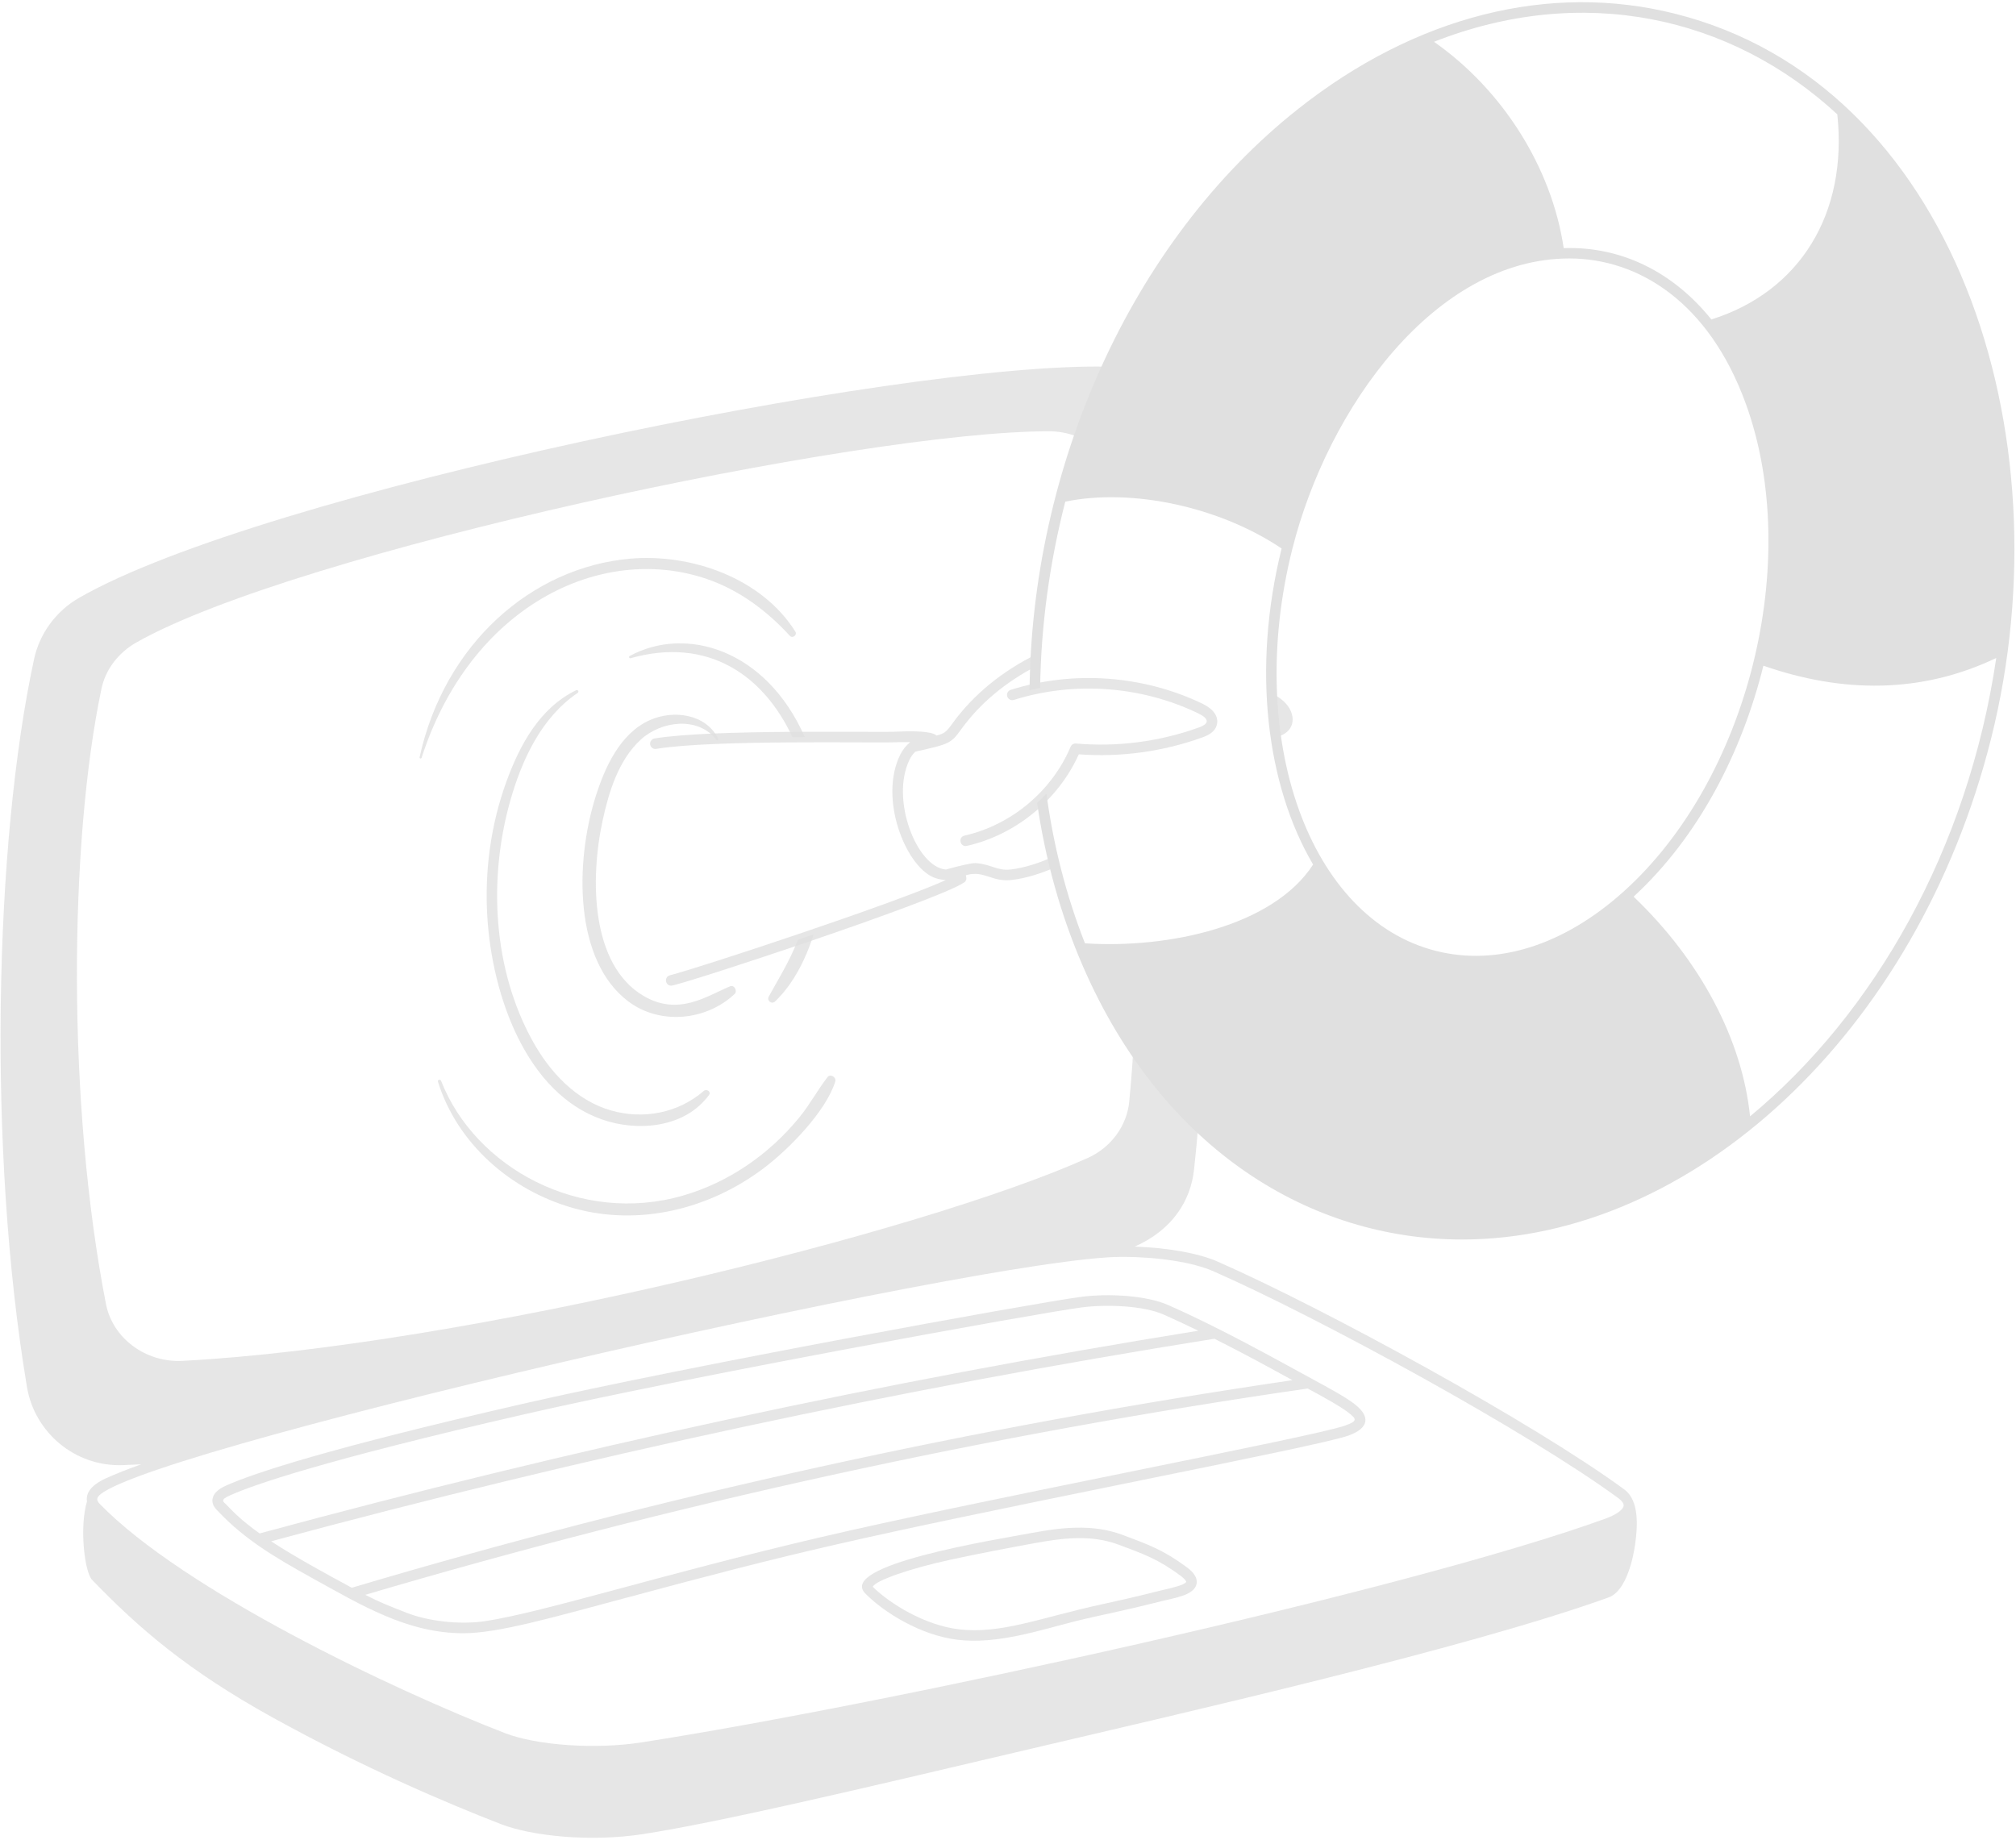 <svg width="344" height="314" viewBox="0 0 344 314" fill="none" xmlns="http://www.w3.org/2000/svg">
<path d="M202.452 267.413C198.472 264.479 195.913 263.57 191.535 261.931C186.299 259.969 180.807 260.732 176.07 261.601C169.198 262.863 142.909 267.095 147.648 271.933C150.848 275.195 157.114 279.058 163.303 279.821C170.123 280.669 177.369 278.21 183.437 276.685C187.834 275.575 190.185 275.269 198.31 273.217C200.373 272.693 203.77 272.248 204.173 270.31C204.466 268.9 202.951 267.781 202.452 267.413ZM198.823 271.246C196.651 271.737 194.997 272.263 188.119 273.758C177.591 276.043 170.778 278.933 163.522 278.035C157.762 277.322 151.921 273.721 148.919 270.799C149.327 269.741 155.305 267.656 162.248 266.155C167.356 265.052 172.491 264.087 176.394 263.371C181.351 262.462 186.2 261.855 190.903 263.615C195.238 265.239 197.594 266.067 201.383 268.862C202.362 269.584 202.411 269.939 202.411 269.939C202.218 270.472 199.752 271.031 198.823 271.246Z" fill="#E0E0E0" fill-opacity="0.8"/>
<path d="M231.043 239.533C229.468 238.343 226.928 236.964 223.714 235.218C217.631 231.912 208.156 226.589 199.253 222.678C195.873 221.193 189.582 220.629 184.292 221.337C176.365 222.397 117.427 233.093 89.035 239.609C56.148 247.158 43.416 251.35 38.527 253.541C37.197 254.136 36.438 254.876 36.274 255.74C36.058 256.869 36.879 257.551 37.415 258.114C41.8 262.715 46.948 265.804 53.106 269.21C61.881 274.064 69.563 278.719 79.083 278.719C84.895 278.719 93.949 276.134 106.981 272.633C136.435 264.724 144.315 262.874 193.61 252.842C212.469 249.005 227.364 245.973 230.12 244.978C233.498 243.756 234.013 241.783 231.041 239.537L231.043 239.533ZM38.722 256.872C38.128 256.25 37.402 256.016 39.265 255.182C43.206 253.418 54.967 249.275 89.439 241.362C117.79 234.855 176.622 224.177 184.531 223.121C188.704 222.563 195.043 222.793 198.53 224.325C200.042 224.989 202.02 225.9 204.47 227.093C151.179 235.677 97.314 247.302 44.304 261.686C41.217 259.488 39.804 258.006 38.722 256.872ZM46.266 263.028C99.553 248.627 153.691 236.993 207.226 228.461C212.845 231.289 217.068 233.634 220.533 235.533C166.423 243.482 112.437 255.38 60.023 270.952C55.708 268.626 50.184 265.608 46.266 263.028ZM229.51 243.282C224.237 245.187 167.712 255.852 140.08 262.319C112.995 268.659 92.896 275.083 82.984 276.626C78.064 277.389 72.686 276.503 69.534 275.285C66.336 274.046 64.822 273.445 62.318 272.163C114.851 256.651 168.937 244.798 223.136 236.954C226.145 238.588 228.536 239.895 229.956 240.969C231.58 242.197 231.659 242.507 229.508 243.282H229.51Z" fill="#E0E0E0" fill-opacity="0.8"/>
<path d="M277.18 254.191C261.6 242.766 225.9 223.263 207.776 215.298C204.45 213.836 199.163 212.931 193.624 212.735C200.059 209.885 203.163 204.928 203.748 199.586C204.932 188.753 205.724 174.769 206.149 159.89C202.241 160.945 198.128 161.584 194.103 161.863C193.866 171.628 193.405 180.664 192.688 187.996C192.282 192.148 189.569 195.833 185.604 197.615C157.255 210.353 79.051 229.703 31.153 232.238C24.855 232.562 19.222 228.391 18.076 222.512C11.435 188.431 11.779 143.941 17.307 117.562C17.993 114.293 20.151 111.413 23.231 109.662C50.366 94.234 146.77 73.566 179.026 73.602C185.294 73.609 190.599 78.057 191.436 83.956C196.011 84.123 200.707 84.95 205.198 86.314C204.966 82.89 204.703 79.744 204.41 76.943C203.575 68.919 196.908 62.739 188.899 62.572C153.119 61.832 44.523 84.168 13.504 102.017C9.564 104.283 6.761 108.094 5.816 112.471C-0.995 144.002 -2.126 196.553 4.601 236.695C5.901 244.453 12.784 250.317 20.936 250.029C21.971 249.991 23.018 249.944 24.077 249.892C21.787 250.718 19.802 251.503 18.166 252.236C16.382 253.033 14.535 254.315 14.841 256.239C13.556 260.453 14.382 268.231 15.729 269.626C23.703 277.879 31.965 285.042 46.492 293.081C62.055 301.689 76.302 307.744 85.516 311.308C90.752 313.333 100.759 314.386 109.721 312.995C122.83 310.955 145.177 305.678 176.11 298.391C201.096 292.507 250.341 281.326 274.484 272.606C277.639 271.467 278.739 265.437 279.002 263.615C279.47 260.352 279.7 256.045 277.175 254.194L277.18 254.191ZM277.049 256.977C276.97 257.521 276.095 258.386 273.876 259.189C239.469 271.618 151.287 290.844 109.447 297.349C101.646 298.562 91.638 297.88 86.166 295.763C66.957 288.333 31.315 271.348 17.019 256.646C16.69 256.307 16.549 256 16.602 255.73C17.917 248.857 167.749 214.488 191.405 214.488C197.471 214.488 203.478 215.377 207.051 216.947C224.896 224.789 260.651 244.307 276.115 255.643C276.495 255.92 277.123 256.466 277.049 256.977Z" fill="#E0E0E0" fill-opacity="0.8"/>
<path d="M122.553 126.077C120.458 121.809 114.926 121.104 110.918 122.877C105.779 125.15 103.167 131.036 101.594 136.071C98.127 147.159 97.902 163.942 107.257 170.928C112.631 174.942 120.469 174.202 125.339 169.643C125.883 169.133 125.318 168.01 124.569 168.322C120.593 169.972 115.772 173.48 109.78 169.936C100.847 164.651 100.629 150.084 102.854 139.908C103.916 135.055 105.572 129.664 109.35 126.207C112.831 123.022 119.106 122.189 122.287 126.284C122.411 126.444 122.63 126.241 122.551 126.079L122.553 126.077Z" fill="#E0E0E0" fill-opacity="0.8"/>
<path d="M98.303 117.79C92.079 120.818 88.666 127.172 86.396 133.428C83.739 140.749 82.677 148.644 83.15 156.411C83.98 170.051 89.861 186.514 102.675 191.025C108.853 193.199 116.89 192.469 120.992 186.851C121.393 186.302 120.556 185.76 120.097 186.161C115.752 189.958 109.744 191.086 104.243 189.497C98.274 187.774 93.816 182.952 90.887 177.658C84.108 165.404 83.302 150.051 87.046 136.735C89.011 129.744 92.365 122.447 98.569 118.249C98.854 118.056 98.611 117.641 98.303 117.79Z" fill="#E0E0E0" fill-opacity="0.8"/>
<path d="M135.217 125.789C135.928 125.784 136.63 125.782 137.324 125.779C130.713 110.776 116.983 106.744 107.439 111.956C107.237 112.068 107.374 112.388 107.596 112.327C120.889 108.59 130.326 115.308 135.217 125.789Z" fill="#E0E0E0" fill-opacity="0.8"/>
<path d="M136.142 160.373C135.91 160.974 135.663 161.57 135.402 162.156C134.184 164.898 132.612 167.45 131.174 170.076C130.802 170.757 131.68 171.446 132.247 170.904C135.23 168.06 137.395 163.992 138.833 159.46C137.933 159.766 137.035 160.07 136.142 160.373Z" fill="#E0E0E0" fill-opacity="0.8"/>
<path d="M71.939 129.313C80.3 103.444 102.519 92.637 120.596 98.8C126.144 100.692 130.849 104.221 134.784 108.513C135.239 109.009 136.076 108.365 135.718 107.793C129.971 98.616 117.884 94.41 107.449 95.349C90.76 96.852 75.859 109.819 71.595 129.22C71.546 129.443 71.868 129.531 71.939 129.313Z" fill="#E0E0E0" fill-opacity="0.8"/>
<path d="M74.728 184.604C78.058 195.233 87.197 203.159 97.788 206.154C108.988 209.322 120.945 206.366 130.161 199.476C134.731 196.06 140.968 189.576 142.527 184.567C142.747 183.859 141.708 183.17 141.215 183.803C139.505 185.999 138.196 188.48 136.429 190.649C131.149 197.132 124.178 201.816 116.567 204.023C99.055 209.099 81.084 199.312 75.265 184.455C75.137 184.129 74.618 184.255 74.728 184.604Z" fill="#E0E0E0" fill-opacity="0.8"/>
<path d="M179.641 146.244C177.321 147.265 174.897 148.093 172.445 148.383C170.204 148.651 169.115 147.483 166.528 147.297C165.819 147.247 163.772 147.733 161.414 148.386C156.47 148.041 151.867 136.429 155.211 129.612C155.444 129.141 155.775 128.671 156.185 128.273C162.102 126.956 162.282 126.851 164.028 124.439C167.307 119.909 171.714 116.354 176.706 113.745C176.734 113.058 176.767 112.368 176.806 111.679C171.177 114.462 166.175 118.391 162.462 123.534C161.457 124.925 161.139 125.184 159.805 125.519C159.366 125.107 157.94 124.619 152.801 124.868C149.424 125.03 121.496 124.387 111.678 126.025C111.189 126.106 110.856 126.57 110.939 127.06C111.02 127.55 111.484 127.883 111.974 127.8C121.629 126.191 149.369 126.833 152.888 126.666C153.285 126.646 154.266 126.637 155.318 126.648C154.619 127.213 154.02 127.955 153.595 128.82C149.954 136.238 154.45 147.612 159.222 149.695C159.765 149.933 160.561 150.143 161.394 150.188C152.038 154.388 119.332 165.145 114.312 166.437C113.293 166.7 113.482 168.208 114.535 168.208C115.968 168.208 159.794 153.786 164.512 150.597C165.086 150.208 164.854 149.632 164.804 149.36C164.879 149.34 164.953 149.322 165.03 149.303C168.009 148.541 169.262 150.572 172.657 150.168C175.177 149.868 177.685 149.036 180.064 148.012C179.919 147.425 179.778 146.835 179.64 146.243L179.641 146.244Z" fill="#E0E0E0" fill-opacity="0.8"/>
<path d="M216.993 118.287C217.111 121.084 217.306 123.165 217.687 125.818C220.944 125.038 221.212 122.333 219.646 120.337C219.025 119.547 218.101 118.868 216.993 118.287Z" fill="#E0E0E0" fill-opacity="0.8"/>
<path d="M164.579 142.598C172.571 140.794 179.508 134.98 182.685 127.429C182.836 127.067 183.203 126.848 183.594 126.882C190.65 127.505 197.897 126.56 204.555 124.149C206.513 123.442 206.263 122.605 204.388 121.703C194.698 117.047 183.257 116.224 173.001 119.442C172.526 119.592 172.022 119.327 171.872 118.854C171.723 118.38 171.988 117.875 172.461 117.725C183.149 114.372 195.069 115.23 205.165 120.081C207.066 120.994 207.97 122.294 207.646 123.649C207.347 124.905 206.164 125.481 205.167 125.841C198.467 128.266 191.197 129.26 184.082 128.727C180.575 136.512 173.312 142.47 164.977 144.353C163.803 144.615 163.43 142.859 164.579 142.598Z" fill="#E0E0E0" fill-opacity="0.8"/>
<path d="M285.8 2.334C264.398 -3.039 241.58 2.725 221.546 18.561C192.735 41.337 176.029 80.058 175.68 117.788C176.279 117.648 176.881 117.524 177.484 117.408C177.626 106.709 179.111 95.988 181.771 85.61C193.165 83.257 208.152 86.506 218.687 93.602C213.608 114.12 216.097 133.999 224.062 147.539C217.213 158.108 199.303 161.906 185.135 160.983C181.895 152.759 179.734 144.174 178.555 135.434C178.047 135.983 177.516 136.512 176.965 137.018C178.378 146.694 180.965 156.105 184.804 164.943C198.455 196.348 223.763 211.527 249.489 211.527C288.637 211.523 327.105 176.42 339.752 126.032C352.84 73.884 333.326 14.261 285.8 2.334ZM313.508 19.508C315.317 36.443 307.118 49.775 292.019 54.518C285.584 46.524 276.788 42.014 266.821 42.341C264.785 28.623 256.417 15.341 244.69 7.133C269.964 -2.81 295.256 2.662 313.506 19.508H313.508ZM245.063 162.286C223.4 156.848 212.38 126.102 220.5 93.749C226.588 69.492 244.969 44.107 267.779 44.107C279.556 44.107 291.609 51.536 297.911 68.938C307.642 95.805 298.283 133.086 277.018 152.174C266.839 161.311 255.492 164.902 245.063 162.286ZM298.618 190.51C297.284 177.408 290.129 163.888 278.75 153.02C289.877 142.783 297.245 128.336 300.897 113.603C314.419 118.314 327.866 118.386 340.632 112.286C335.804 144.911 319.856 172.931 298.618 190.51Z" fill="#E0E0E0"/>
</svg>
